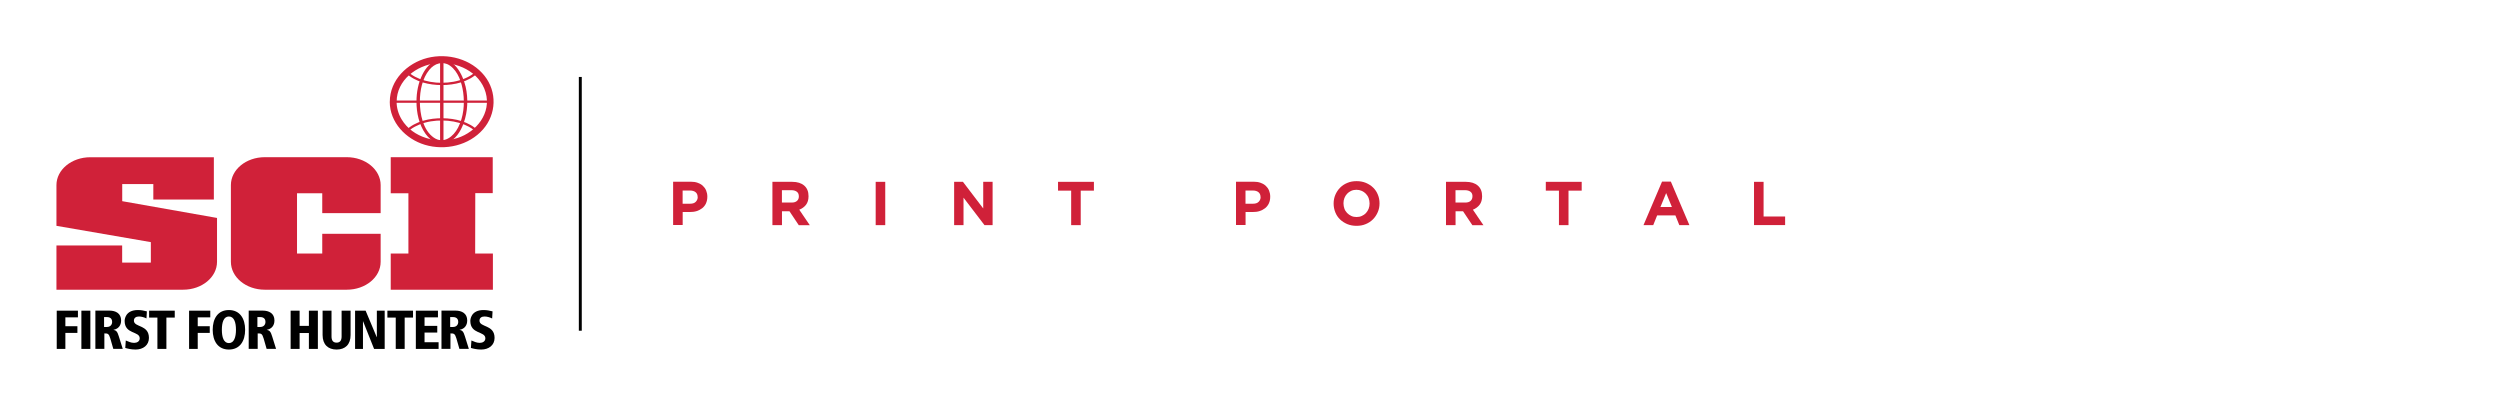 <?xml version="1.0" encoding="UTF-8"?><svg id="a" xmlns="http://www.w3.org/2000/svg" viewBox="0 0 434.06 70.88"><defs><style>.b{fill:#d02139;}</style></defs><rect x="100.5" y="13.36" width=".51" height="44.06"/><g><path class="b" d="M122.57,35.33c-.16,.32-.37,.6-.65,.82s-.6,.38-.96,.5c-.37,.12-.76,.16-1.18,.16h-1.25v2.26h-1.66v-7.52h3.07c.45,0,.86,.06,1.2,.19,.36,.13,.66,.3,.9,.53s.44,.5,.57,.82,.2,.67,.2,1.05v.02c0,.45-.09,.83-.24,1.16h0Zm-1.44-1.11c0-.37-.12-.66-.36-.85-.24-.2-.57-.29-.98-.29h-1.27v2.29h1.31c.42,0,.74-.1,.96-.32s.35-.49,.35-.81v-.02h0Z"/><path class="b" d="M138.68,39.09l-1.61-2.41h-1.3v2.41h-1.66v-7.52h3.44c.89,0,1.59,.22,2.09,.66,.5,.44,.74,1.04,.74,1.83v.02c0,.61-.15,1.1-.44,1.48-.3,.38-.68,.66-1.17,.85l1.83,2.69h-1.92Zm.02-5c0-.36-.12-.63-.35-.8s-.54-.27-.95-.27h-1.64v2.15h1.68c.41,0,.72-.09,.94-.29s.32-.45,.32-.78v-.02h0Z"/><path class="b" d="M152.04,39.09v-7.52h1.66v7.52h-1.66Z"/><path class="b" d="M170.93,39.09l-3.64-4.77v4.77h-1.63v-7.52h1.53l3.52,4.62v-4.62h1.63v7.52h-1.41Z"/><path class="b" d="M187.64,33.1v5.99h-1.66v-5.99h-2.28v-1.53h6.23v1.53h-2.29Z"/><path class="b" d="M220.3,35.33c-.16,.32-.37,.6-.65,.82s-.6,.38-.96,.5-.76,.16-1.18,.16h-1.25v2.26h-1.66v-7.52h3.07c.45,0,.86,.06,1.2,.19,.36,.13,.66,.3,.9,.53s.44,.5,.57,.82,.2,.67,.2,1.05v.02c0,.45-.08,.83-.24,1.16h0Zm-1.44-1.11c0-.37-.12-.66-.36-.85-.24-.2-.57-.29-.98-.29h-1.27v2.29h1.31c.42,0,.74-.1,.96-.32,.23-.22,.35-.49,.35-.81v-.02h-.01Z"/><path class="b" d="M239.21,36.84c-.2,.46-.47,.88-.83,1.24s-.78,.64-1.26,.83c-.49,.21-1.02,.3-1.6,.3s-1.11-.1-1.6-.3c-.49-.21-.9-.47-1.26-.82s-.63-.75-.82-1.23-.29-.97-.29-1.51v-.02c0-.53,.1-1.04,.3-1.51,.2-.46,.47-.88,.83-1.24s.78-.64,1.26-.83c.49-.21,1.02-.3,1.61-.3s1.11,.1,1.6,.3c.49,.21,.9,.47,1.26,.82s.63,.75,.82,1.23c.2,.47,.29,.97,.29,1.51v.02c0,.53-.1,1.03-.31,1.51h0Zm-1.42-1.52c0-.32-.06-.63-.16-.92s-.27-.53-.47-.75c-.21-.22-.44-.38-.73-.51s-.58-.19-.92-.19-.64,.06-.92,.19c-.28,.13-.51,.29-.71,.51s-.35,.46-.46,.74-.16,.58-.16,.9v.02c0,.32,.06,.63,.16,.92s.27,.53,.47,.75c.21,.21,.44,.38,.72,.51,.28,.13,.58,.19,.92,.19s.64-.06,.92-.19c.28-.12,.52-.29,.72-.51s.35-.46,.46-.74,.16-.59,.16-.9v-.02h0Z"/><path class="b" d="M255.63,39.09l-1.61-2.41h-1.3v2.41h-1.66v-7.52h3.44c.89,0,1.59,.22,2.09,.66,.5,.44,.74,1.04,.74,1.83v.02c0,.61-.15,1.1-.44,1.48-.3,.38-.68,.66-1.16,.85l1.83,2.69h-1.93Zm.03-5c0-.36-.12-.63-.35-.8s-.54-.27-.96-.27h-1.64v2.15h1.68c.41,0,.72-.09,.94-.29s.32-.45,.32-.78v-.02h.01Z"/><path class="b" d="M272.33,33.1v5.99h-1.66v-5.99h-2.28v-1.53h6.23v1.53h-2.29Z"/><path class="b" d="M291.57,39.09l-.68-1.69h-3.17l-.68,1.69h-1.69l3.22-7.56h1.53l3.22,7.56h-1.75Zm-2.28-5.58l-1,2.43h1.99l-1-2.43h.01Z"/><path class="b" d="M304.54,39.09v-7.52h1.66v6.02h3.74v1.49h-5.4Z"/></g><g><polygon points="9.85 53.94 13.53 53.94 13.53 55.1 11.35 55.1 11.35 56.64 13.44 56.64 13.44 57.8 11.35 57.8 11.35 60.58 9.85 60.58 9.85 53.94"/><rect x="14.13" y="53.94" width="1.56" height="6.64"/><g><path d="M18.07,56.77h.49c.6,0,.91-.4,.91-.88,0-.28-.09-.84-.92-.84h-.48v1.71m-1.5-2.83h2.43c1.09,0,2.03,.48,2.03,1.71,0,.28-.04,1.37-1.32,1.63v.02c.48,.06,.68,.32,.92,1.11l.68,2.17h-1.64l-.51-1.78c-.26-.9-.47-.9-1.04-.9v2.68h-1.56v-6.64Z"/><path d="M25.44,55.29c-.37-.19-.89-.34-1.31-.34-.5,0-.88,.23-.88,.72,0,1.21,2.61,.65,2.61,3,0,1.26-1,2.02-2.32,2.02-.81,0-1.5-.19-1.79-.28l.09-1.29c.47,.18,.88,.41,1.45,.41,.49,0,.97-.25,.97-.79,0-1.28-2.62-.66-2.62-3.02,0-.2,.08-1.89,2.3-1.89,.61,0,.99,.1,1.56,.23l-.07,1.24"/><polygon points="27.33 55.14 25.89 55.14 25.89 53.94 30.34 53.94 30.34 55.14 28.89 55.14 28.89 60.58 27.33 60.58 27.33 55.14"/><polygon points="32.83 53.94 36.51 53.94 36.51 55.1 34.33 55.1 34.33 56.64 36.42 56.64 36.42 57.8 34.33 57.8 34.33 60.58 32.83 60.58 32.83 53.94"/><path d="M39.74,59.57c.9,0,1.23-1.04,1.23-2.31s-.32-2.31-1.23-2.31-1.22,1.04-1.22,2.31,.31,2.31,1.22,2.31m0-5.74c1.91,0,2.82,1.48,2.82,3.43s-.91,3.43-2.82,3.43-2.81-1.48-2.81-3.43,.9-3.43,2.81-3.43"/><path d="M44.7,56.77h.48c.6,0,.91-.4,.91-.88,0-.28-.09-.84-.92-.84h-.48v1.71m-1.5-2.83h2.43c1.09,0,2.03,.48,2.03,1.71,0,.28-.04,1.37-1.32,1.63v.02c.48,.06,.68,.32,.92,1.11l.68,2.17h-1.64l-.51-1.78c-.26-.9-.47-.9-1.04-.9v2.68h-1.56v-6.64Z"/><polygon points="53.63 57.82 52.02 57.82 52.02 60.58 50.46 60.58 50.46 53.94 52.02 53.94 52.02 56.58 53.63 56.58 53.63 53.94 55.19 53.94 55.19 60.58 53.63 60.58 53.63 57.82"/><path d="M56,53.94h1.56v4.48c0,.67,.25,1.07,.88,1.07s.87-.41,.87-1.07v-4.48h1.56v4.23c0,1.65-.94,2.52-2.43,2.52s-2.43-.88-2.43-2.52v-4.23"/><polygon points="61.65 53.94 63.48 53.94 65.41 58.54 65.43 58.54 65.43 53.94 66.79 53.94 66.79 60.58 64.95 60.58 63.04 55.78 63.02 55.78 63.02 60.58 61.65 60.58 61.65 53.94"/><polygon points="68.71 55.14 67.26 55.14 67.26 53.94 71.71 53.94 71.71 55.14 70.26 55.14 70.26 60.58 68.71 60.58 68.71 55.14"/><polygon points="72.2 53.94 76.04 53.94 76.04 55.1 73.71 55.1 73.71 56.58 75.92 56.58 75.92 57.74 73.71 57.74 73.71 59.42 76.15 59.42 76.15 60.58 72.2 60.58 72.2 53.94"/><path d="M78.17,56.77h.48c.6,0,.91-.4,.91-.88,0-.28-.09-.84-.92-.84h-.48v1.71m-1.5-2.83h2.43c1.09,0,2.03,.48,2.03,1.71,0,.28-.04,1.37-1.32,1.63v.02c.48,.06,.68,.32,.92,1.11l.68,2.17h-1.64l-.51-1.78c-.26-.9-.47-.9-1.04-.9v2.68h-1.56v-6.64Z"/><path d="M85.44,55.29c-.37-.19-.89-.34-1.31-.34-.5,0-.88,.23-.88,.72,0,1.21,2.62,.65,2.62,3,0,1.26-1,2.02-2.32,2.02-.81,0-1.5-.19-1.79-.28l.09-1.29c.47,.18,.88,.41,1.45,.41,.49,0,.97-.25,.97-.79,0-1.28-2.61-.66-2.61-3.02,0-.2,.08-1.89,2.3-1.89,.61,0,.99,.1,1.56,.23l-.07,1.24"/><path class="b" d="M66.09,45.42v.04c0,2.68-2.63,4.84-5.88,4.84h-14.24c-3.25,0-5.88-2.17-5.88-4.84v-13.33c0-2.67,2.63-4.84,5.88-4.84h14.24c3.25,0,5.88,2.17,5.88,4.84v4.87h-10.14v-3.45h-4.38v10.47h4.38v-3.43h10.14v4.84"/><path class="b" d="M9.8,32.14c0-2.67,2.63-4.84,5.88-4.84h21.45v7.34h-10.51v-2.68h-5.4v2.97l16.46,2.91v7.62c0,2.67-2.63,4.84-5.88,4.84H9.8v-7.68h11.41v2.97h4.98v-3.55l-16.39-2.83v-7.06"/></g><g><polygon class="b" points="67.84 27.29 85.55 27.29 85.55 33.53 82.52 33.53 82.5 44.02 85.58 44.02 85.58 50.3 67.84 50.3 67.84 44.02 70.91 44.02 70.91 33.55 67.84 33.55 67.84 27.29"/><path class="b" d="M68.87,17.65c0-3.72,3.44-6.32,6.89-6.67,3.52-.36,7.54,1.47,8.56,5.08,1.02,3.57-1.58,6.84-4.88,7.9-3.47,1.11-7.79-.01-9.72-3.25-.55-.92-.86-1.98-.86-3.05m-1.19,0c0,3.59,2.78,6.48,6.09,7.48,3.52,1.06,7.66,.13,10.12-2.69,2.31-2.65,2.44-6.5,.26-9.27-2.31-2.93-6.39-4.02-9.94-3.12-3.49,.89-6.52,3.84-6.52,7.6"/><path class="b" d="M72.9,17.64c0-1.9,.41-4.02,1.64-5.52,.9-1.1,2.32-1.6,3.57-.73,1.45,1.01,2.08,2.99,2.31,4.66,.28,2.03,.07,4.27-.89,6.11-.8,1.56-2.5,2.93-4.22,1.73-1.88-1.31-2.41-4.12-2.41-6.25m-.59,0c0,1.93,.43,4,1.57,5.59,.82,1.15,2.17,2.05,3.63,1.6,1.55-.47,2.51-2.07,3.01-3.51,.7-1.97,.79-4.2,.33-6.24-.48-2.15-2.17-5.48-4.92-4.65-1.19,.36-2.04,1.42-2.58,2.49-.73,1.45-1.04,3.1-1.04,4.71"/></g><g><path class="b" d="M76.71,14.38c-1.32,0-2.65-.22-3.88-.7-.53-.21-1.05-.48-1.51-.82-.2-.14-.38-.3-.56-.47-.06,0-.23,.23-.28,.28,1.6,1.57,4.06,2.1,6.23,2.1s4.72-.55,6.3-2.18c-.09-.09-.18-.18-.27-.26,0,0-.49,.42-.56,.46-.45,.34-.96,.62-1.48,.83-1.26,.52-2.63,.75-3.99,.75"/><path class="b" d="M70.48,22.63c.09,.09,.18,.18,.27,.27,0,0,.51-.41,.57-.46,.46-.34,.98-.6,1.51-.82,1.27-.51,2.66-.72,4.02-.7,1.29,.02,2.6,.24,3.8,.73,.52,.21,1.02,.48,1.48,.81,.22,.16,.43,.34,.61,.54,.06,0,.24-.23,.29-.28-1.54-1.6-4.03-2.17-6.18-2.19-2.21-.03-4.74,.5-6.37,2.1"/><rect class="b" x="76.41" y="9.96" width=".59" height="15.26"/><path class="b" d="M68.27,17.45c0,.24-.1,.4,.14,.4h16.23c.1,0,.25,.05,.25-.06,0-.29,.08-.33-.17-.33h-16.45"/></g></g></svg>